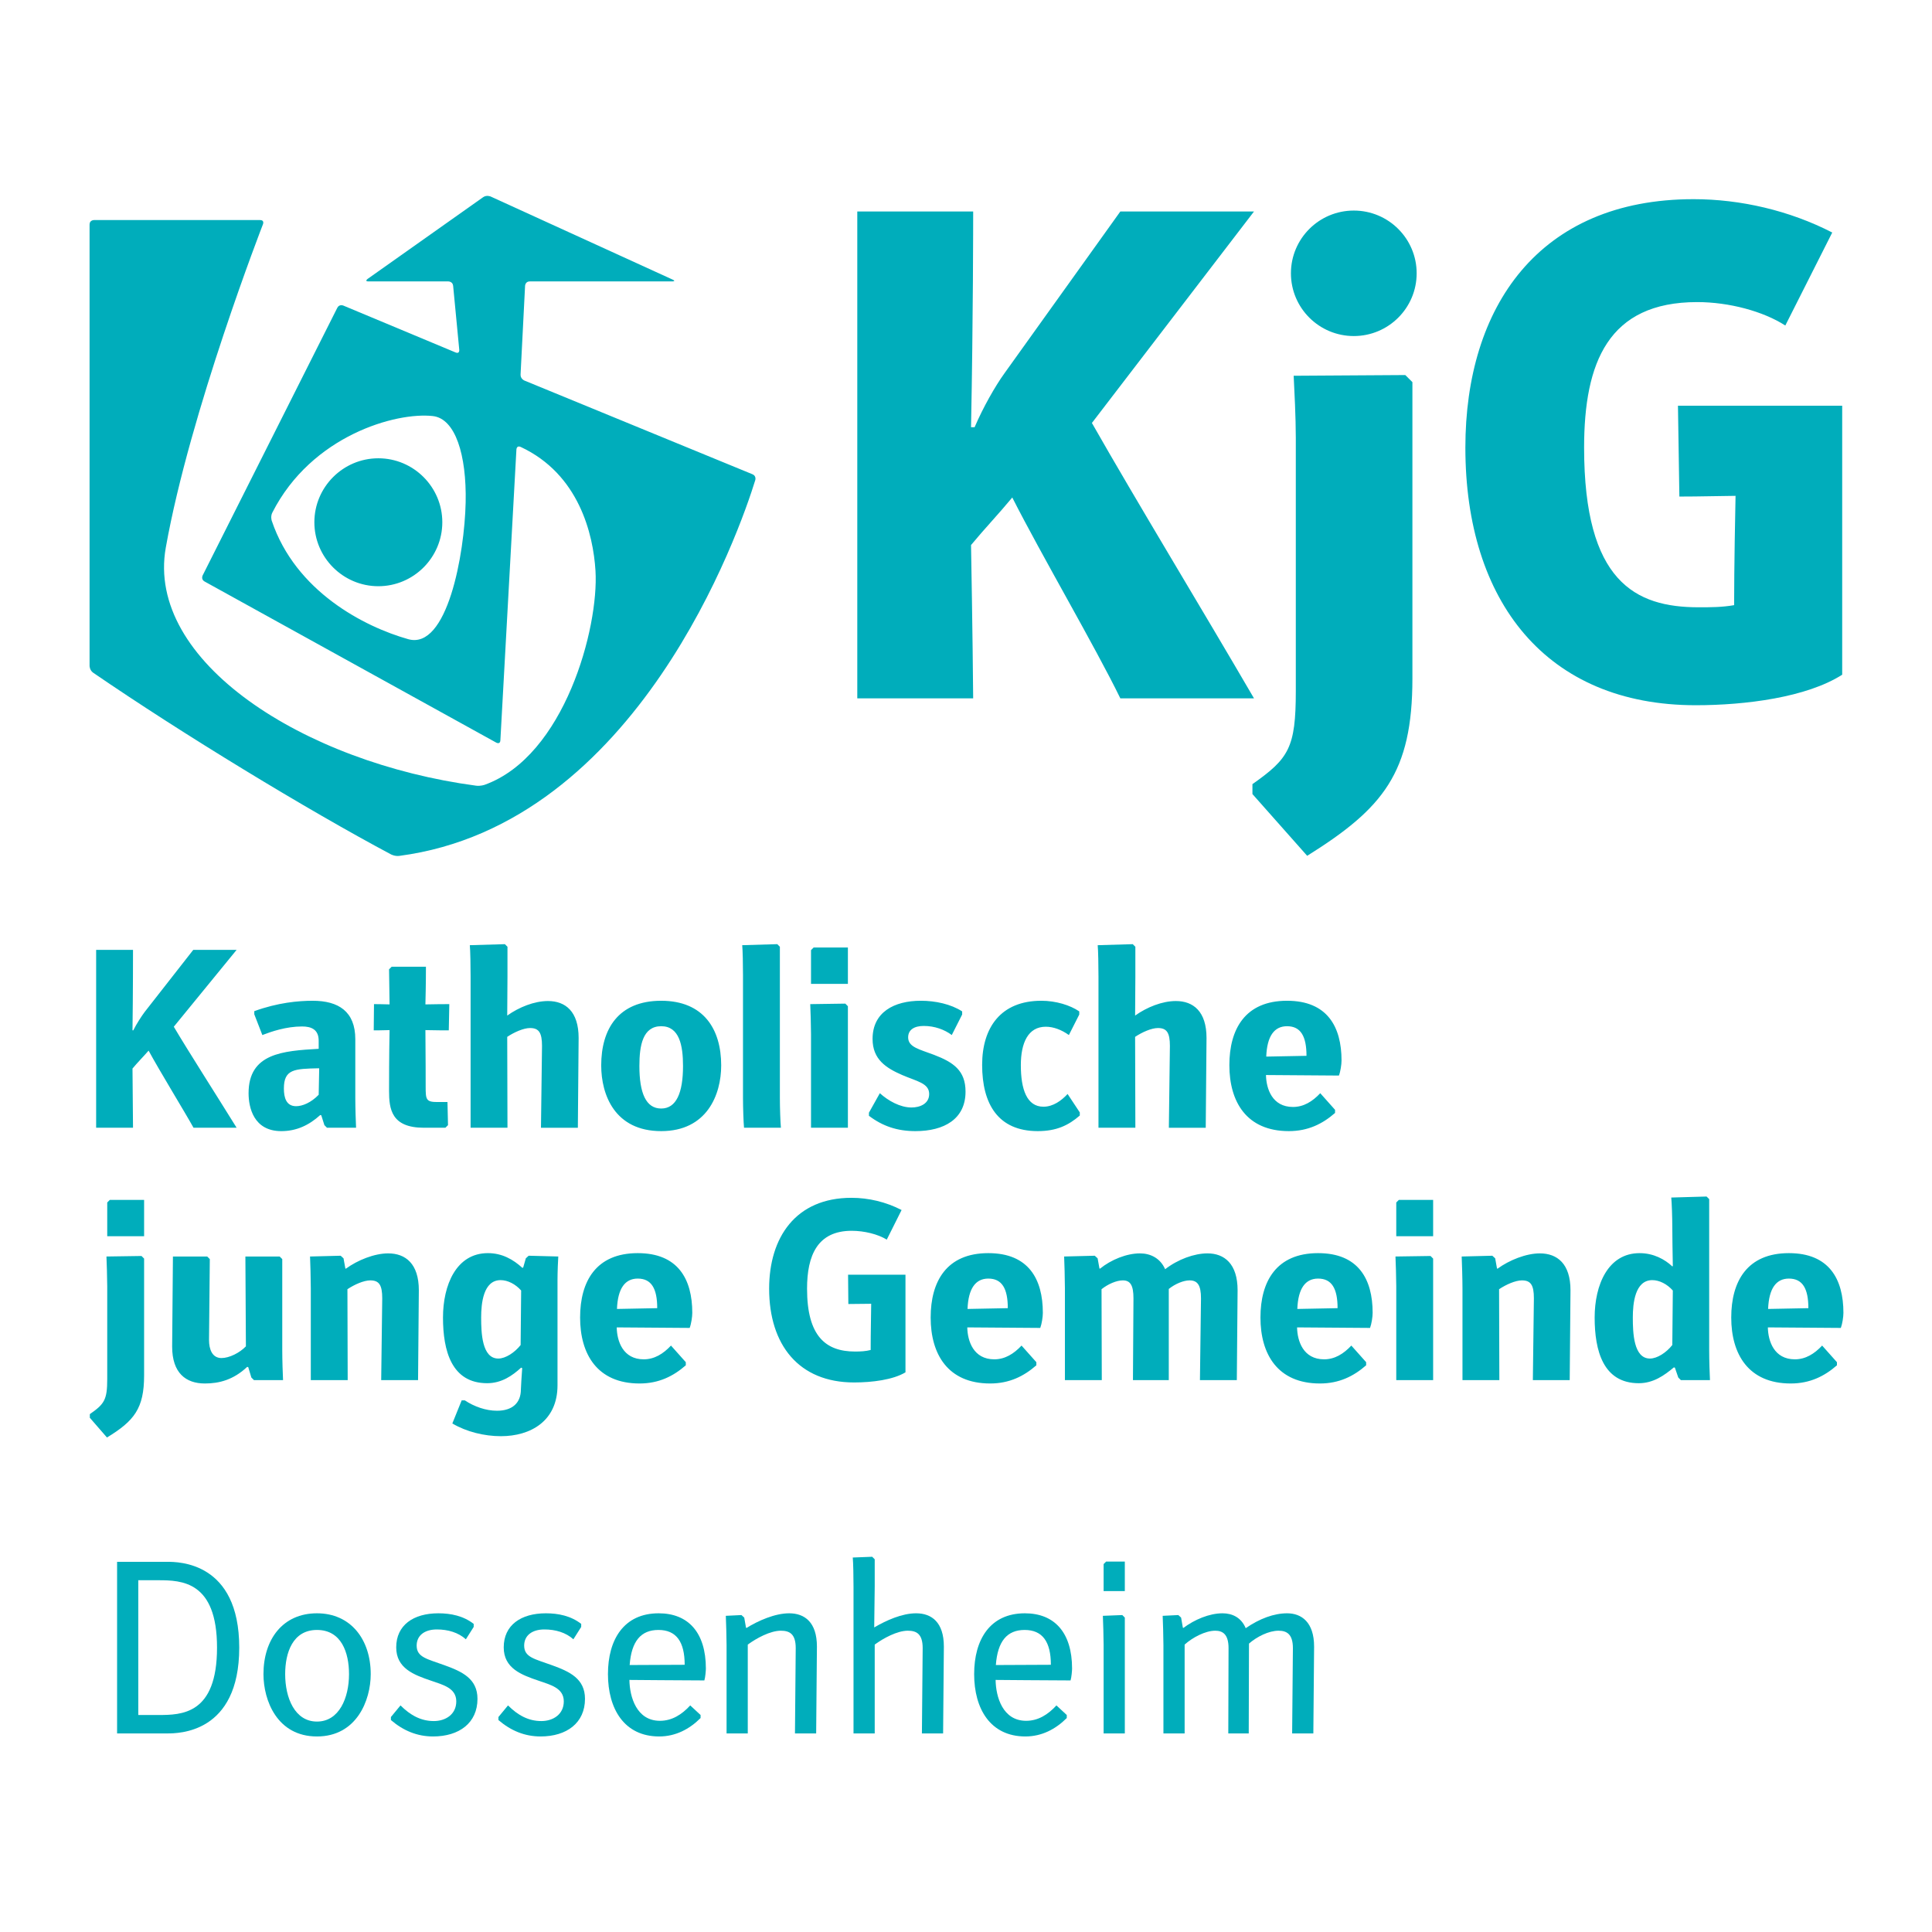 <?xml version="1.0" encoding="UTF-8" standalone="no"?>
<!DOCTYPE svg PUBLIC "-//W3C//DTD SVG 1.1//EN" "http://www.w3.org/Graphics/SVG/1.1/DTD/svg11.dtd">
<svg width="100%" height="100%" viewBox="0 0 1080 1080" version="1.1" xmlns="http://www.w3.org/2000/svg" xmlns:xlink="http://www.w3.org/1999/xlink" xml:space="preserve" xmlns:serif="http://www.serif.com/" style="fill-rule:evenodd;clip-rule:evenodd;stroke-linejoin:round;stroke-miterlimit:2;">
    <g transform="matrix(3.102,0,0,3.102,-418.071,106.647)">
        <g transform="matrix(1,0,0,1,150.916,0)">
            <path d="M52.038,48.207C58.388,48.207 63.567,53.385 63.567,59.734C63.567,66.085 58.387,71.261 52.038,71.261C45.689,71.261 40.51,66.084 40.51,59.734C40.51,53.385 45.689,48.207 52.038,48.207M67.773,56.159C67.575,65.464 64.461,82.791 57.42,80.804C49.505,78.569 37.129,72.219 32.828,59.457C32.828,59.457 32.574,58.702 32.935,57.993C40.028,44.074 55.25,39.853 61.86,40.597C65.91,41.054 67.957,47.573 67.773,56.159M119.463,51.086L78.365,34.199C78.365,34.199 77.629,33.898 77.669,33.103L78.482,17.125C78.482,17.125 78.523,16.333 79.318,16.333L104.992,16.333C104.992,16.333 105.787,16.333 105.064,16.001L72.285,1.037C72.285,1.037 71.561,0.705 70.912,1.164L50.119,15.873C50.119,15.873 49.47,16.334 50.265,16.334L64.648,16.334C64.648,16.334 65.442,16.334 65.518,17.125L66.621,28.655C66.621,28.655 66.696,29.447 65.964,29.139L45.733,20.688C45.733,20.688 44.999,20.382 44.641,21.093L20.381,69.31C20.381,69.31 20.024,70.022 20.721,70.408L73.291,99.448C73.291,99.448 73.987,99.834 74.031,99.041C74.031,99.041 73.987,99.834 76.922,46.616C76.922,46.616 76.967,45.824 77.688,46.16C88.19,51.06 90.768,61.881 91.17,68.48C91.797,78.763 85.58,101.871 71.198,107.047C71.198,107.047 70.449,107.314 69.661,107.208C38.558,103.062 10.092,84.793 13.734,64.309C18.082,39.859 31.252,6.019 31.252,6.019C31.252,6.019 31.541,5.278 30.745,5.278L0.796,5.278C0.796,5.278 0,5.278 0,6.073L0,85.608C0,85.608 0,86.405 0.655,86.853C16.564,97.763 39.201,111.542 54.319,119.587C54.319,119.587 55.021,119.961 55.81,119.858C98.83,114.192 117.215,61.087 119.963,52.146C119.964,52.147 120.198,51.389 119.463,51.086" style="fill:#00adbb;fill-rule:nonzero;"/>
            <g transform="matrix(1.137,0,0,1.135,-37.886,-16.355)">
                <path d="M287.888,96.09C264.224,96.09 251.378,79.638 251.378,55.183C251.378,32.871 262.984,15.742 287.551,15.742C294.989,15.742 302.763,17.546 309.525,21.038L302.088,35.802C298.595,33.548 293.185,32.083 288.114,32.083C274.027,32.083 270.197,41.662 270.197,55.184C270.197,76.482 278.309,80.54 288.339,80.54C290.255,80.54 292.058,80.54 293.974,80.201C293.974,79.186 293.974,73.89 294.2,62.846C287.664,62.958 286.424,62.958 285.297,62.958C285.297,62.623 285.072,48.759 285.072,48.536L311.103,48.536L311.103,91.246C305.468,94.849 295.776,96.09 287.888,96.09M226.306,120C238.363,112.45 242.984,106.813 242.984,91.826L242.984,44.793L241.857,43.667L224.165,43.779C224.279,46.033 224.503,50.47 224.503,53.624L224.503,93.853C224.503,102.87 223.376,104.56 217.629,108.618L217.629,110.194L226.306,120ZM155,17.695L173.367,17.695C173.367,18.933 173.367,34.823 173.029,51.951L173.593,51.951C174.946,48.795 176.861,45.416 178.325,43.389L196.693,17.696L217.879,17.696L192.186,51.275C199.287,63.785 209.428,80.463 217.879,95.001L196.693,95.001C192.75,86.886 184.184,72.237 179.564,63.108C177.424,65.7 175.169,68.068 173.028,70.658C173.255,83.168 173.366,93.987 173.366,95.001L155,95.001L155,17.695ZM233.694,37.475C239.195,37.475 243.657,33.015 243.657,27.512C243.657,22.01 239.195,17.551 233.694,17.551C228.191,17.551 223.73,22.01 223.73,27.512C223.73,33.015 228.191,37.475 233.694,37.475" style="fill:#00adbb;fill-rule:nonzero;"/>
            </g>
        </g>
        <g transform="matrix(1.137,0,0,1.137,-229.932,106.311)">
            <g>
                <path d="M604.291,78.909C602.273,78.909 601.123,80.473 600.998,83.723C601.451,83.723 607.172,83.598 607.379,83.598C607.379,80.51 606.471,78.909 604.291,78.909M604.578,95.536C597.871,95.536 595.154,90.884 595.154,85.083C595.154,79.361 597.664,74.876 604.291,74.876C610.672,74.876 612.934,78.989 612.934,84.342C612.934,84.958 612.77,86.068 612.524,86.73C610.96,86.73 601.37,86.645 600.958,86.645C600.999,88.828 601.946,91.707 605.239,91.707C606.927,91.707 608.327,90.843 609.561,89.527L611.907,92.161L611.907,92.653C609.932,94.384 607.625,95.536 604.578,95.536M585.895,80.8C584.989,79.772 583.754,79.155 582.645,79.155C579.885,79.155 579.555,82.858 579.555,85.083C579.555,87.512 579.68,91.584 582.272,91.584C583.424,91.584 584.866,90.638 585.813,89.442C585.812,89.032 585.895,81.253 585.895,80.8M587.17,95L586.76,94.59L586.223,93.026L586.061,92.985C584.536,94.259 582.807,95.493 580.502,95.493C574.863,95.493 573.506,90.351 573.506,85.084C573.506,79.938 575.606,74.877 580.627,74.877C582.848,74.877 584.619,75.861 585.813,76.975L585.895,76.934C585.852,75.329 585.813,71.212 585.813,70.799C585.813,69.235 585.729,66.891 585.649,66.065L591.247,65.904L591.659,66.314L591.659,90.267C591.659,91.872 591.739,94.178 591.782,95.001L587.17,95.001L587.17,95ZM563.711,95C563.711,94.63 563.875,82.405 563.875,82.034C563.875,79.936 563.381,79.194 561.982,79.194C560.953,79.194 559.47,79.853 558.359,80.594L558.4,95L552.556,95L552.556,80.474C552.556,79.031 552.474,76.273 552.431,75.41L557.288,75.287L557.741,75.699L558.028,77.304L558.112,77.343C559.964,75.986 562.639,74.915 564.821,74.915C567.579,74.915 569.676,76.561 569.676,80.759C569.676,81.172 569.553,94.59 569.553,95L563.711,95ZM542.062,72.198L542.062,66.848L542.474,66.438L547.906,66.438L547.906,72.198L542.062,72.198ZM542.062,95L542.062,80.144C542.062,78.949 541.978,76.232 541.937,75.41L547.494,75.328L547.906,75.74L547.906,95L542.062,95ZM529.674,78.909C527.656,78.909 526.504,80.473 526.381,83.723C526.834,83.723 532.555,83.598 532.76,83.598C532.76,80.51 531.855,78.909 529.674,78.909M529.961,95.536C523.253,95.536 520.537,90.884 520.537,85.083C520.537,79.361 523.049,74.876 529.674,74.876C536.053,74.876 538.319,78.989 538.319,84.342C538.319,84.958 538.153,86.068 537.907,86.73C536.343,86.73 526.753,86.645 526.341,86.645C526.382,88.828 527.329,91.707 530.622,91.707C532.31,91.707 533.708,90.843 534.942,89.527L537.288,92.161L537.288,92.653C535.312,94.384 533.008,95.536 529.961,95.536M510.947,95C510.947,94.63 511.113,82.405 511.113,82.034C511.113,79.976 510.578,79.194 509.301,79.194C508.355,79.194 507.037,79.73 506.008,80.553L506.008,95L500.328,95C500.328,94.63 500.41,82.405 500.41,82.034C500.41,79.976 499.917,79.194 498.722,79.194C497.735,79.194 496.377,79.771 495.349,80.594L495.39,95L489.545,95L489.545,80.474C489.545,79.075 489.463,76.273 489.422,75.41L494.277,75.287L494.73,75.699L495.019,77.304L495.101,77.343C496.871,75.905 499.34,74.915 501.439,74.915C503.086,74.915 504.65,75.655 505.431,77.425C507.449,75.861 510.041,74.915 512.14,74.915C514.816,74.915 516.914,76.561 516.914,80.759C516.914,81.172 516.791,94.59 516.791,95L510.947,95ZM477.404,78.909C475.387,78.909 474.234,80.473 474.111,83.723C474.564,83.723 480.286,83.598 480.492,83.598C480.492,80.51 479.586,78.909 477.404,78.909M477.692,95.536C470.983,95.536 468.267,90.884 468.267,85.083C468.267,79.361 470.778,74.876 477.404,74.876C483.785,74.876 486.047,78.989 486.047,84.342C486.047,84.958 485.884,86.068 485.636,86.73C484.073,86.73 474.481,86.645 474.071,86.645C474.112,88.828 475.057,91.707 478.352,91.707C480.039,91.707 481.438,90.843 482.672,89.527L485.019,92.161L485.019,92.653C483.043,94.384 480.738,95.536 477.692,95.536M456.125,95.372C447.359,95.372 442.667,89.403 442.667,80.51C442.667,72.404 446.864,66.108 455.713,66.108C458.43,66.108 461.188,66.765 463.658,68.042L461.31,72.735C459.913,71.871 457.73,71.335 455.754,71.335C450.321,71.335 448.676,75.244 448.676,80.511C448.676,88.046 451.639,90.473 456.288,90.473C457.153,90.473 457.977,90.432 458.759,90.227C458.759,89.857 458.759,87.346 458.841,82.902C456.165,82.94 455.631,82.94 455.22,82.94C455.22,82.86 455.178,78.333 455.178,78.294L464.275,78.294L464.275,93.769C462.3,94.959 458.967,95.372 456.125,95.372M421.842,78.909C419.826,78.909 418.672,80.473 418.549,83.723C419.003,83.723 424.724,83.598 424.928,83.598C424.928,80.51 424.024,78.909 421.842,78.909M422.131,95.536C415.422,95.536 412.705,90.884 412.705,85.083C412.705,79.361 415.216,74.876 421.842,74.876C428.221,74.876 430.485,78.989 430.485,84.342C430.485,84.958 430.322,86.068 430.073,86.73C428.511,86.73 418.92,86.645 418.509,86.645C418.55,88.828 419.497,91.707 422.79,91.707C424.476,91.707 425.877,90.843 427.11,89.527L429.458,92.161L429.458,92.653C427.48,94.384 425.176,95.536 422.131,95.536M403.362,80.8C402.457,79.772 401.222,79.155 400.11,79.155C397.353,79.155 397.023,82.858 397.023,85.083C397.023,87.512 397.148,91.584 399.74,91.584C400.892,91.584 402.333,90.638 403.279,89.442C403.279,89.032 403.362,81.253 403.362,80.8M409.124,79.155L409.124,95.823C409.124,101.503 404.844,103.889 400.154,103.889C397.517,103.889 394.677,103.191 392.455,101.872L393.936,98.21L394.431,98.21C395.912,99.197 397.764,99.856 399.533,99.856C401.962,99.856 403.32,98.621 403.32,96.48C403.32,96.15 403.445,94.257 403.528,93.106L403.362,93.024C401.962,94.298 400.275,95.491 397.971,95.491C392.331,95.491 390.974,90.349 390.974,85.082C390.974,79.936 393.072,74.875 398.093,74.875C400.316,74.875 402.086,75.859 403.566,77.219L403.691,77.137L404.103,75.698L404.554,75.286L409.247,75.409C409.207,75.819 409.124,77.92 409.124,79.155M381.179,95C381.179,94.63 381.344,82.405 381.344,82.034C381.344,79.936 380.85,79.194 379.45,79.194C378.421,79.194 376.939,79.853 375.827,80.594L375.869,95L370.023,95L370.023,80.474C370.023,79.031 369.943,76.273 369.902,75.41L374.757,75.287L375.209,75.699L375.499,77.304L375.58,77.343C377.433,75.986 380.107,74.915 382.289,74.915C385.046,74.915 387.145,76.561 387.145,80.759C387.145,81.172 387.022,94.59 387.022,95L381.179,95ZM361.013,95L360.601,94.59L360.106,92.944L359.942,92.9C357.759,94.96 355.497,95.537 353.234,95.537C350.229,95.537 348.047,93.889 348.047,89.691C348.047,89.279 348.17,75.82 348.17,75.41L353.603,75.41L354.016,75.82C354.016,76.273 353.891,88.088 353.891,88.621C353.891,90.105 354.383,91.504 355.868,91.504C357.102,91.504 358.748,90.682 359.736,89.65L359.655,75.41L365.087,75.41L365.499,75.82L365.499,90.266C365.499,91.871 365.58,94.177 365.623,95L361.013,95ZM337.758,72.198L337.758,66.848L338.17,66.438L343.602,66.438L343.602,72.198L337.758,72.198ZM335,100.97L335,100.394C337.305,98.789 337.758,98.129 337.758,94.836L337.758,80.144C337.758,78.99 337.675,76.232 337.634,75.41L343.191,75.328L343.602,75.74L343.602,94.26C343.602,99.487 342.038,101.464 337.717,104.098L335,100.97ZM527.834,43.603C527.627,43.603 521.908,43.726 521.455,43.726C521.578,40.475 522.729,38.911 524.748,38.911C526.93,38.91 527.834,40.516 527.834,43.603M532.361,52.656L532.361,52.162L530.015,49.528C528.781,50.845 527.38,51.709 525.693,51.709C522.4,51.709 521.455,48.829 521.413,46.647C521.824,46.647 531.414,46.73 532.976,46.73C533.226,46.072 533.388,44.96 533.388,44.341C533.388,38.991 531.126,34.876 524.747,34.876C518.12,34.876 515.61,39.362 515.61,45.083C515.61,50.886 518.326,55.537 525.034,55.537C528.08,55.538 530.385,54.386 532.361,52.656M511.865,55.002C511.865,54.59 511.989,41.175 511.989,40.763C511.989,36.564 509.888,34.919 507.132,34.919C504.95,34.919 502.523,35.905 500.671,37.224C500.671,36.811 500.711,31.419 500.711,31.05L500.711,26.317L500.299,25.906L494.742,26.069C494.826,26.932 494.865,29.403 494.865,31.05L494.865,55.002L500.711,55.002L500.671,40.598C501.781,39.857 503.264,39.199 504.293,39.199C505.691,39.199 506.185,39.94 506.185,42.038C506.185,42.409 506.02,54.634 506.02,55.003L511.865,55.003L511.865,55.002ZM491.904,53.068L491.904,52.574L489.97,49.652C488.981,50.72 487.665,51.669 486.141,51.669C483.507,51.669 482.56,48.912 482.56,45.084C482.56,41.544 483.713,38.992 486.511,38.992C487.746,38.992 489.023,39.486 490.174,40.309L491.82,37.058L491.82,36.563C490.381,35.576 488.115,34.876 485.811,34.876C479.391,34.876 476.426,39.114 476.426,45.042C476.426,51.216 478.938,55.537 485.237,55.537C488.2,55.538 490.094,54.633 491.904,53.068M458.484,52.615L458.484,53.11C460.665,54.756 462.97,55.538 465.851,55.538C470.378,55.538 473.794,53.644 473.794,49.281C473.794,45.949 471.901,44.631 468.773,43.437C466.51,42.572 464.699,42.244 464.699,40.678C464.699,39.486 465.645,38.868 467.169,38.868C468.898,38.868 470.462,39.443 471.614,40.308L473.26,37.057L473.26,36.562C471.489,35.41 469.021,34.875 466.716,34.875C462.476,34.875 459.06,36.686 459.06,40.924C459.06,44.177 461.201,45.535 463.752,46.646C466.016,47.633 468.032,47.922 468.032,49.651C468.032,51.215 466.551,51.792 465.234,51.792C463.423,51.792 461.529,50.72 460.213,49.527L458.484,52.615ZM455.149,32.202L455.149,26.439L449.716,26.439L449.304,26.85L449.304,32.202L455.149,32.202ZM455.149,55.002L455.149,35.741L454.738,35.33L449.181,35.411C449.223,36.234 449.304,38.95 449.304,40.144L449.304,55.001L455.149,55.001L455.149,55.002ZM444.368,26.316L443.957,25.905L438.399,26.068C438.482,26.892 438.523,29.236 438.523,30.8L438.523,50.27C438.523,51.833 438.605,54.179 438.686,55.001L444.532,55.001C444.449,54.179 444.368,51.833 444.368,50.27L444.368,26.316ZM425.559,51.957C423.13,51.957 422.102,49.488 422.102,45.207C422.102,41.957 422.637,38.91 425.559,38.91C428.44,38.91 429.017,41.957 429.017,45.207C429.017,49.488 427.945,51.957 425.559,51.957M425.559,55.538C432.802,55.538 435.067,49.775 435.067,45.125C435.067,39.363 432.267,34.877 425.559,34.877C418.767,34.877 416.051,39.363 416.051,45.125C416.051,49.775 418.19,55.538 425.559,55.538M412.349,55.002C412.349,54.59 412.471,41.175 412.471,40.763C412.471,36.564 410.372,34.919 407.615,34.919C405.434,34.919 403.006,35.905 401.154,37.224C401.154,36.811 401.194,31.419 401.194,31.05L401.194,26.317L400.783,25.906L395.226,26.069C395.309,26.932 395.349,29.403 395.349,31.05L395.349,55.002L401.194,55.002L401.154,40.598C402.264,39.857 403.747,39.199 404.774,39.199C406.174,39.199 406.668,39.94 406.668,42.038C406.668,42.409 406.503,54.634 406.503,55.003L412.349,55.003L412.349,55.002ZM391.357,55.002L391.769,54.59L391.684,50.928L390.079,50.928C388.271,50.928 388.228,50.517 388.228,48.459C388.228,48.089 388.228,43.272 388.187,39.527C389.628,39.567 391.48,39.567 391.892,39.567L391.974,35.411C391.563,35.411 389.628,35.411 388.187,35.453C388.271,32.325 388.271,29.855 388.271,29.484L382.835,29.484L382.425,29.896C382.425,30.267 382.466,33.189 382.507,35.453C381.23,35.411 380.449,35.411 380.038,35.411L379.996,39.567C380.407,39.567 381.229,39.567 382.507,39.527C382.425,43.395 382.425,48.746 382.425,49.158C382.425,52.039 382.794,55.002 387.941,55.002L391.357,55.002ZM371.354,45.619C371.354,45.865 371.273,49.528 371.273,49.775C370.039,51.05 368.68,51.586 367.692,51.586C366.13,51.586 365.756,50.229 365.756,48.789C365.756,45.7 367.445,45.66 371.314,45.577L371.354,45.619ZM377.197,55.002C377.158,54.18 377.076,51.875 377.076,50.271L377.076,40.967C377.076,36.564 374.4,34.877 370.325,34.877C368.062,34.877 364.81,35.165 361.065,36.523L361.065,37.017L362.342,40.31C363.738,39.776 366.085,38.951 368.638,38.951C370.078,38.951 371.272,39.405 371.272,41.216L371.272,42.492C365.593,42.822 360.16,43.192 360.16,49.529C360.16,51.753 360.942,55.539 365.345,55.539C367.776,55.539 369.749,54.591 371.52,52.988L371.684,53.028L372.177,54.59L372.589,55.002L377.197,55.002ZM336,55.002L341.844,55.002C341.844,54.633 341.803,49.94 341.762,45.619C342.586,44.631 343.491,43.725 344.315,42.779C346.003,45.907 350.116,52.615 351.434,55.002L358.266,55.002C354.975,49.694 350.652,42.945 348.308,38.992L358.266,26.808L351.394,26.808L343.696,36.646C343.203,37.304 342.421,38.498 341.885,39.567L341.762,39.567C341.844,33.765 341.844,27.304 341.844,26.808L336,26.808L336,55.002Z" style="fill:#00adbb;fill-rule:nonzero;"/>
            </g>
            <g transform="matrix(0.04,0,0,0.04,335.6,151)">
                <g>
                    <g transform="matrix(1,0,0,-1,0,0)">
                        <path d="M93,0L93,680L291,680C336,680 577,680 577,340C577,0 336,0 291,0L93,0ZM177,73L256,73C349,73 489,75 489,340C489,603 349,607 256,607L177,607L177,73Z" style="fill:#00adbb;fill-rule:nonzero;"/>
                    </g>
                    <g transform="matrix(1,0,0,-1,630,0)">
                        <path d="M255,-12C97,-12 43,131 43,235C43,372 119,476 255,476C389,476 468,372 468,235C468,131 412,-12 255,-12ZM255,47C343,47 382,141 382,235C382,320 352,410 255,410C159,410 129,320 129,235C129,141 167,47 255,47Z" style="fill:#00adbb;fill-rule:nonzero;"/>
                    </g>
                    <g transform="matrix(1,0,0,-1,1141,0)">
                        <path d="M37,65L75,111C114,72 156,49 207,49C253,49 296,75 296,127C296,181 241,193 196,209C128,232 58,258 58,341C58,429 126,476 225,476C274,476 324,466 365,434L365,422L334,373C304,400 263,412 219,412C169,412 139,387 139,348C139,301 182,295 250,270C319,245 380,217 380,137C380,42 308,-12 204,-12C141,-12 86,11 37,53L37,65Z" style="fill:#00adbb;fill-rule:nonzero;"/>
                    </g>
                    <g transform="matrix(1,0,0,-1,1567,0)">
                        <path d="M37,65L75,111C114,72 156,49 207,49C253,49 296,75 296,127C296,181 241,193 196,209C128,232 58,258 58,341C58,429 126,476 225,476C274,476 324,466 365,434L365,422L334,373C304,400 263,412 219,412C169,412 139,387 139,348C139,301 182,295 250,270C319,245 380,217 380,137C380,42 308,-12 204,-12C141,-12 86,11 37,53L37,65Z" style="fill:#00adbb;fill-rule:nonzero;"/>
                    </g>
                    <g transform="matrix(1,0,0,-1,1993,0)">
                        <path d="M412,61C368,17 313,-12 248,-12C109,-12 45,98 45,235C45,372 108,476 246,476C363,476 433,400 433,257C433,250 431,223 427,210C356,210 140,212 130,212C131,145 158,50 251,50C299,50 338,75 371,111L412,73L412,61ZM349,272C349,363 316,410 245,410C176,410 138,366 131,271C141,271 339,272 349,272Z" style="fill:#00adbb;fill-rule:nonzero;"/>
                    </g>
                    <g transform="matrix(1,0,0,-1,2434,0)">
                        <path d="M429,0L345,0C345,10 348,328 348,338C348,395 323,407 289,407C247,407 192,377 158,352L158,0L74,0L74,350C74,379 72,446 71,466L133,469L144,459L151,419L153,418C200,447 266,476 322,476C383,476 432,441 432,344C432,334 429,10 429,0Z" style="fill:#00adbb;fill-rule:nonzero;"/>
                    </g>
                    <g transform="matrix(1,0,0,-1,2941,0)">
                        <path d="M425,0L341,0C341,10 344,328 344,338C344,395 319,407 285,407C243,407 188,377 154,352L154,0L70,0L70,582C70,620 69,677 67,697L144,700L154,690L154,582C154,572 152,430 152,420C200,448 262,476 318,476C379,476 428,441 428,344C428,334 425,10 425,0Z" style="fill:#00adbb;fill-rule:nonzero;"/>
                    </g>
                    <g transform="matrix(1,0,0,-1,3444,0)">
                        <path d="M412,61C368,17 313,-12 248,-12C109,-12 45,98 45,235C45,372 108,476 246,476C363,476 433,400 433,257C433,250 431,223 427,210C356,210 140,212 130,212C131,145 158,50 251,50C299,50 338,75 371,111L412,73L412,61ZM349,272C349,363 316,410 245,410C176,410 138,366 131,271C141,271 339,272 349,272Z" style="fill:#00adbb;fill-rule:nonzero;"/>
                    </g>
                    <g transform="matrix(1,0,0,-1,3920,0)">
                        <path d="M166,0L82,0L82,351C82,379 80,446 79,466L156,469L166,459L166,0ZM166,564L82,564L82,671L92,681L166,681L166,564Z" style="fill:#00adbb;fill-rule:nonzero;"/>
                    </g>
                    <g transform="matrix(1,0,0,-1,4165,0)">
                        <path d="M668,0L584,0C584,10 587,328 587,338C587,395 561,407 530,407C491,407 444,383 413,356C413,346 412,10 412,0L331,0C331,10 332,328 332,338C332,395 307,407 279,407C240,407 189,380 158,352L158,0L74,0L74,350C74,379 72,446 71,466L133,469L144,459L151,419L153,418C197,451 256,476 308,476C346,476 382,460 400,417C455,455 512,476 564,476C621,476 671,441 671,344C671,334 668,10 668,0Z" style="fill:#00adbb;fill-rule:nonzero;"/>
                    </g>
                </g>
            </g>
        </g>
    </g>
</svg>
